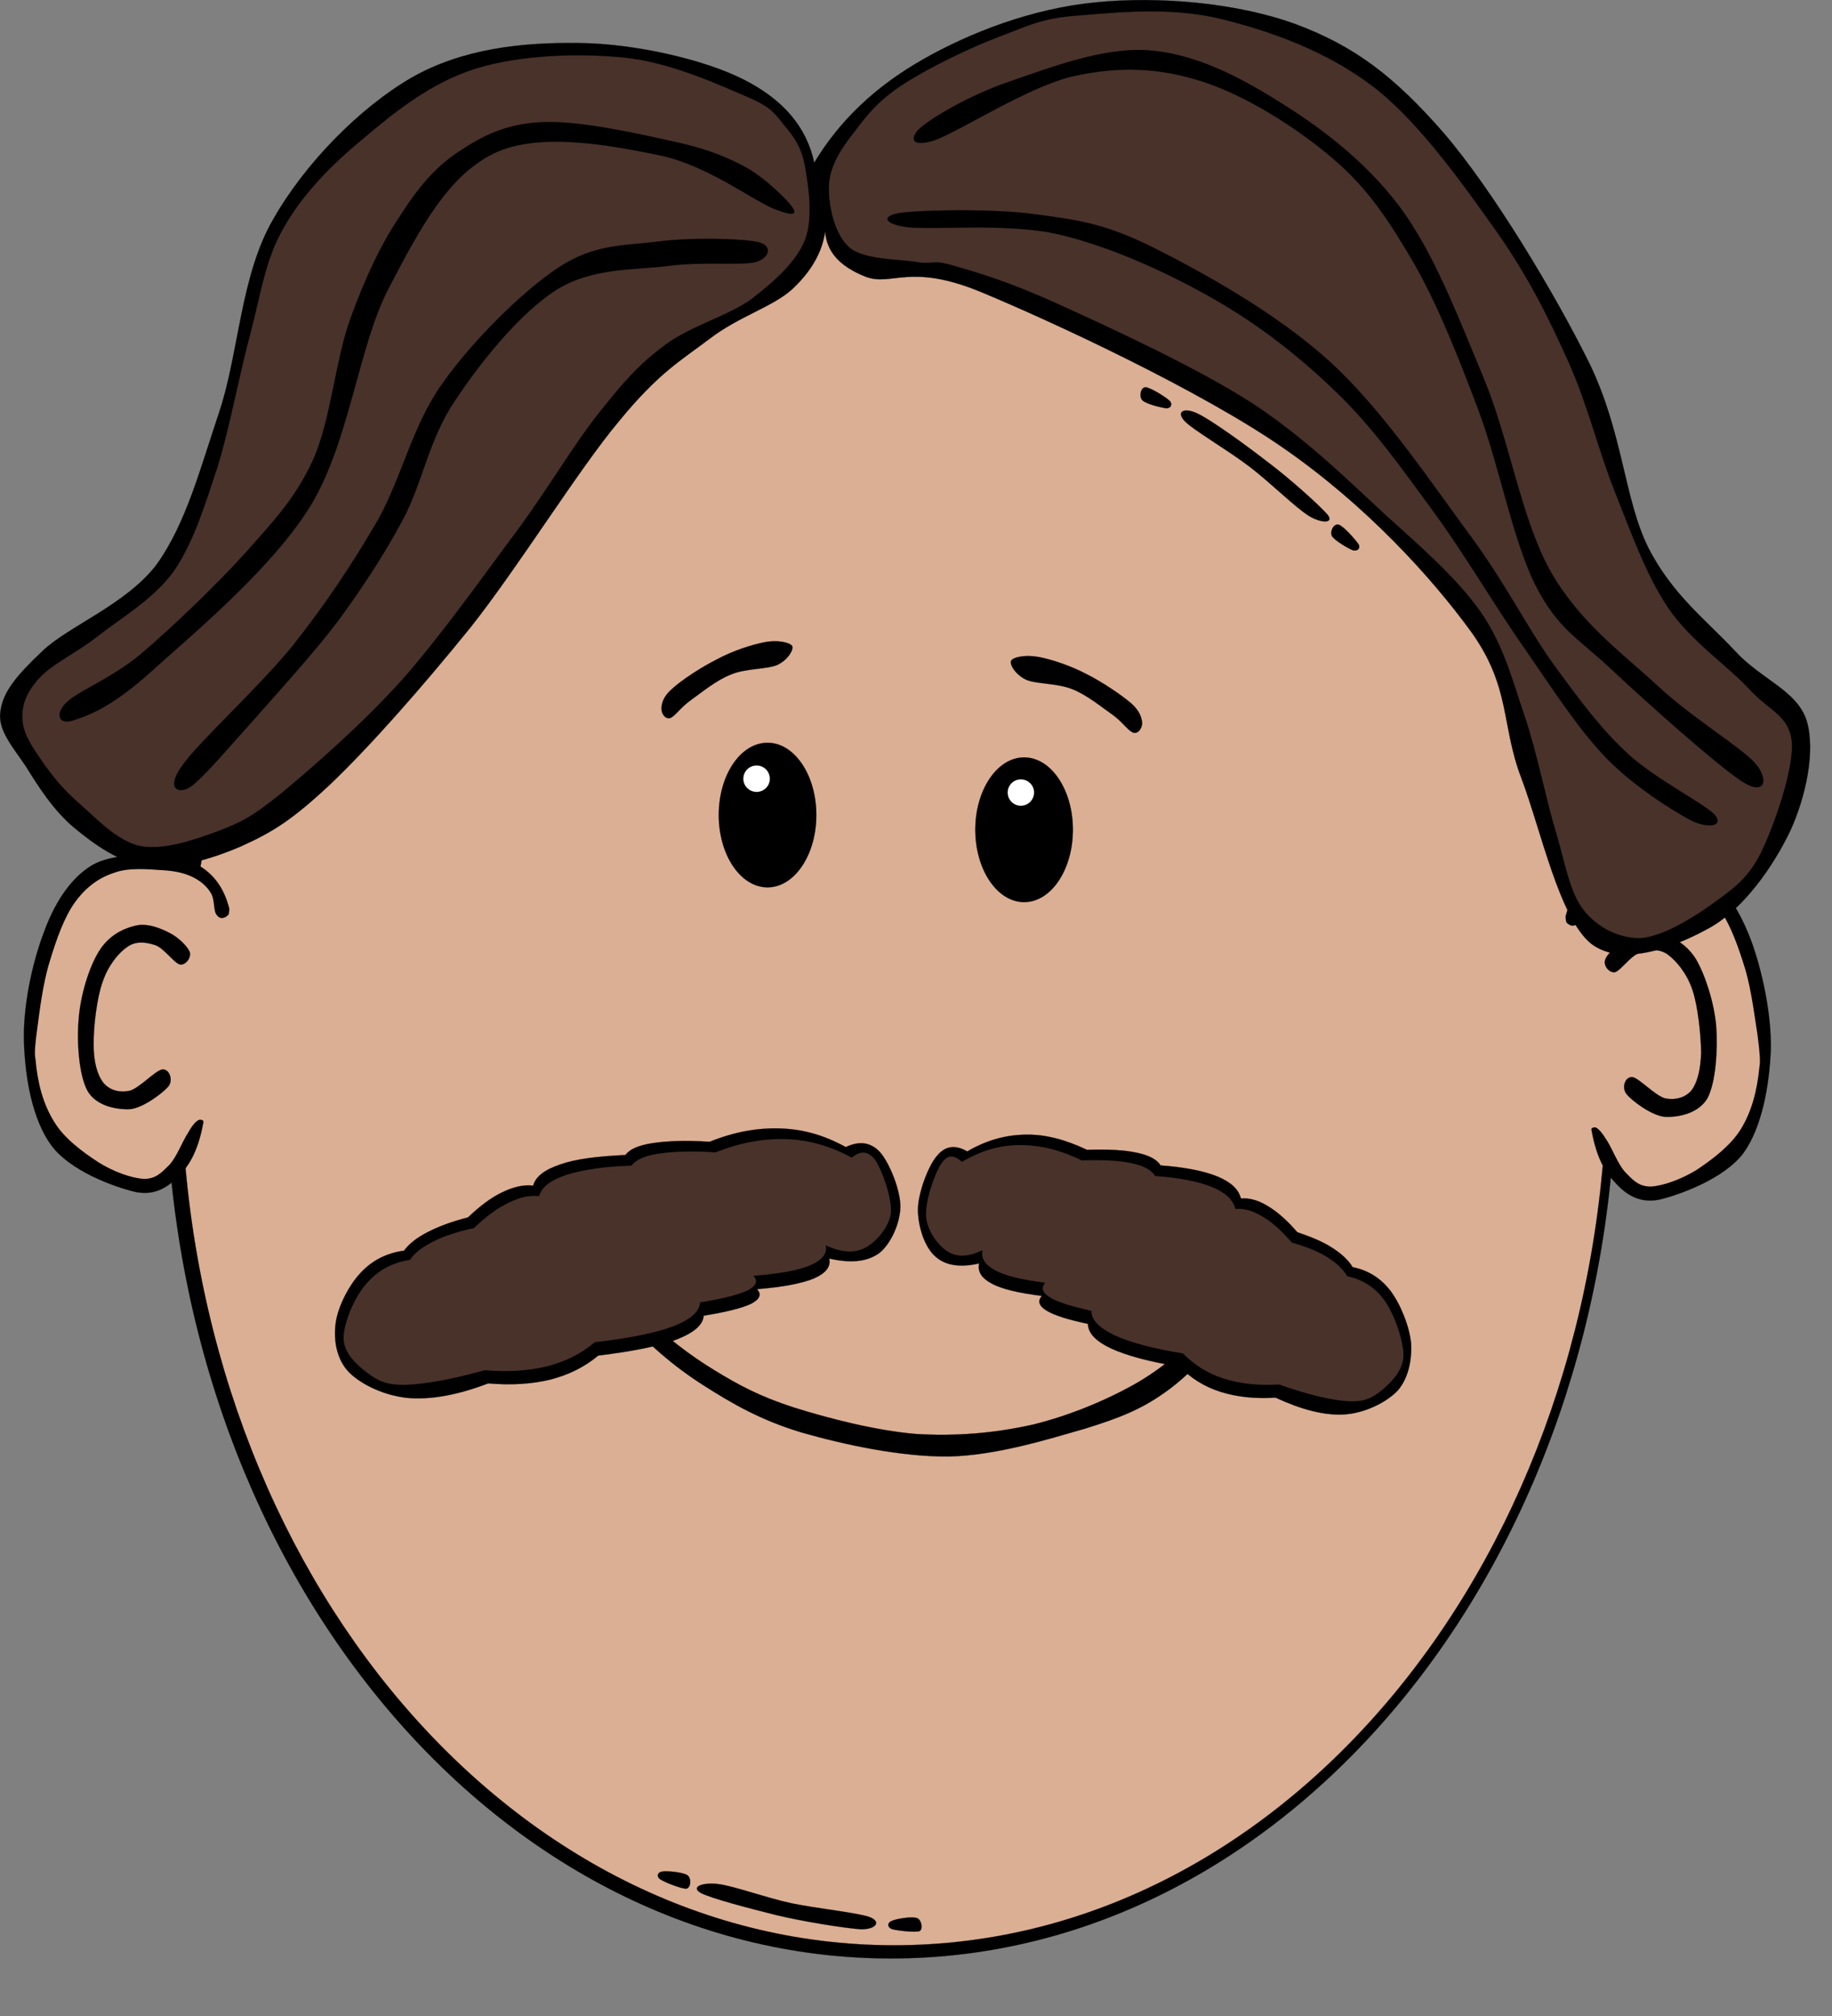<?xml version="1.0" encoding="UTF-8" standalone="no"?>
<!-- Created with Inkscape (http://www.inkscape.org/) -->
<svg xmlns:svg="http://www.w3.org/2000/svg" xmlns="http://www.w3.org/2000/svg" xmlns:dc="http://purl.org/dc/elements/1.1/" xmlns:cc="http://web.resource.org/cc/" xmlns:rdf="http://www.w3.org/1999/02/22-rdf-syntax-ns#" version="1.0" width="500" height="550" viewBox="0 0 500 550" id="Layer_1" xml:space="preserve"><rect x="0" y="0" width="500" height="550" fill="#808080" stroke="none"/><defs id="defs84"/>



<g id="g5">
	<path d="M 45.214,291.447 C 45.214,425.547 133.846,534.302 243.178,534.302 C 352.475,534.302 441.107,425.546 441.107,291.447 C 441.107,157.346 352.475,48.591 243.178,48.591 C 133.846,48.591 45.214,157.347 45.214,291.447 L 45.214,291.447 z " style="fill-rule:evenodd;stroke:black;stroke-width:0.036;stroke-miterlimit:10" id="path7"/>
	<path d="M 49.426,291.879 C 49.426,423.747 136.546,530.703 244.006,530.703 C 351.466,530.703 438.586,423.747 438.586,291.879 C 438.586,159.975 351.466,53.019 244.006,53.019 C 136.545,53.019 49.426,159.975 49.426,291.879 L 49.426,291.879 z " style="fill:#dbaf94;fill-rule:evenodd;stroke:black;stroke-width:0.036;stroke-miterlimit:10" id="path9"/>
	<path d="M 62.602,247.995 C 61.378,243.135 59.182,239.679 55.87,237.195 C 52.558,234.711 48.094,233.379 42.874,233.343 C 37.51,233.235 29.266,233.055 24.118,236.691 C 18.862,240.291 14.722,246.627 11.842,254.727 C 8.818,262.719 6.226,274.528 6.55,284.32 C 6.838,294.076 8.854,305.452 14.002,312.471 C 19.078,319.383 30.994,323.812 37.114,325.215 C 43.054,326.331 46.654,323.236 49.858,319.671 C 53.026,316.071 54.934,310.779 55.87,303.795 L 55.87,303.795 L 62.602,247.995 L 62.602,247.995 z " style="fill-rule:evenodd;stroke:black;stroke-width:0.036;stroke-miterlimit:10" id="path11"/>
	<path d="M 56.59,307.899 C 56.014,306.063 55.294,305.306 54.43,305.487 C 53.566,305.739 52.522,306.89 51.298,309.087 C 49.858,311.211 48.31,315.495 46.258,317.763 C 44.134,319.851 42.55,321.652 39.274,321.616 C 35.89,321.436 30.886,319.636 26.782,317.044 C 22.642,314.308 17.566,310.672 14.758,305.992 C 11.806,301.24 10.258,295.588 9.682,288.891 L 9.682,288.891 C 9.358,287.667 9.574,284.86 10.186,280.467 C 10.798,275.931 11.734,268.155 13.534,262.431 C 15.298,256.527 17.53,250.155 20.518,246.087 C 23.47,242.019 26.998,239.463 31.102,238.131 C 34.99,236.619 40.642,237.159 44.314,237.411 C 47.842,237.591 50.506,238.239 52.738,239.355 C 54.862,240.435 56.518,241.875 57.562,243.675 C 58.606,245.295 58.246,248.319 59.002,249.435 C 59.686,250.479 60.514,250.767 61.63,250.155 C 62.638,249.435 63.718,248.175 65.014,245.835 L 65.014,245.835 C 62.206,266.499 59.397,287.199 56.59,307.899 L 56.59,307.899 z " style="fill:#dbaf94;fill-rule:evenodd" id="path13"/>
	<path d="M 51.802,259.803 C 51.298,258.291 48.67,255.699 46.258,254.511 C 43.702,253.179 40.066,251.739 36.862,252.567 C 33.514,253.359 29.626,255.267 26.998,259.551 C 24.334,263.835 21.994,271.36 21.49,277.839 C 20.914,284.247 21.526,293.283 23.866,297.568 C 26.17,301.672 31.642,302.752 35.422,302.608 C 39.022,302.32 44.494,298.144 46.006,296.343 C 47.374,294.471 46.114,291.555 44.314,291.772 C 42.478,291.952 38.086,296.847 35.422,297.568 C 32.578,298.179 29.95,297.46 28.222,295.408 C 26.494,293.212 25.558,289.612 25.558,285.04 C 25.486,280.36 26.386,272.404 27.97,267.977 C 29.446,263.512 32.29,259.984 34.702,258.364 C 37.078,256.6 39.922,257.032 42.406,257.86 C 44.782,258.688 47.482,262.72 49.138,263.152 C 50.649,263.367 52.234,261.279 51.802,259.803 L 51.802,259.803 z " style="fill-rule:evenodd;stroke:black;stroke-width:0.036;stroke-miterlimit:10" id="path15"/>
	<path d="M 427.282,250.083 C 428.47,245.259 430.666,241.695 434.013,239.247 C 437.289,236.727 441.61,235.503 446.973,235.431 C 452.301,235.323 460.509,235.143 465.765,238.779 C 470.95,242.379 474.982,248.715 478.005,256.815 C 480.921,264.807 483.513,276.616 483.297,286.408 C 482.901,296.164 480.885,307.54 475.845,314.56 C 470.661,321.471 458.709,325.9 452.77,327.303 C 446.721,328.419 443.122,325.324 440.026,321.759 C 436.822,318.159 434.914,312.867 434.013,305.883 L 434.013,305.883 L 427.282,250.083 L 427.282,250.083 z " style="fill-rule:evenodd;stroke:black;stroke-width:0.036;stroke-miterlimit:10" id="path17"/>
	<path d="M 433.294,309.987 C 433.834,308.151 434.554,307.395 435.454,307.575 C 436.21,307.827 437.254,308.979 438.586,311.175 C 439.99,313.299 441.538,317.583 443.626,319.851 C 445.678,321.94 447.227,323.74 450.61,323.704 C 453.885,323.524 458.925,321.724 463.102,319.132 C 467.133,316.432 472.246,312.689 475.125,308.044 C 478.041,303.256 479.553,297.712 480.201,290.981 L 480.201,290.981 C 480.489,289.756 480.273,286.949 479.697,282.556 C 478.977,278.021 478.041,270.244 476.348,264.52 C 474.548,258.616 472.317,252.244 469.365,248.176 C 466.304,244.108 462.777,241.552 458.781,240.22 C 454.713,238.708 449.133,239.248 445.533,239.5 C 441.897,239.68 439.233,240.328 437.109,241.444 C 434.84,242.524 433.293,243.964 432.321,245.764 C 431.169,247.384 431.565,250.408 430.881,251.524 C 430.125,252.568 429.19,252.856 428.217,252.244 C 427.173,251.524 426.058,250.264 424.869,247.924 L 424.869,247.924 C 427.678,268.587 430.486,289.287 433.294,309.987 L 433.294,309.987 z " style="fill:#dbaf94;fill-rule:evenodd" id="path19"/>
	<path d="M 438.082,261.891 C 438.514,260.379 441.106,257.787 443.626,256.599 C 446.074,255.267 449.746,253.827 452.986,254.655 C 456.261,255.447 460.15,257.355 462.849,261.639 C 465.37,265.923 467.818,273.448 468.394,279.927 C 468.862,286.335 468.286,295.371 465.982,299.656 C 463.534,303.76 458.169,304.84 454.461,304.696 C 450.753,304.408 445.281,300.232 443.877,298.431 C 442.473,296.56 443.625,293.644 445.533,293.86 C 447.261,294.04 451.725,298.936 454.461,299.656 C 457.161,300.196 459.933,299.511 461.661,297.46 C 463.317,295.229 464.145,291.736 464.289,287.128 C 464.217,282.448 463.425,274.492 461.913,270.065 C 460.365,265.492 457.521,262.144 455.181,260.416 C 452.698,258.616 449.854,259.156 447.478,259.948 C 444.994,260.776 442.33,264.808 440.746,265.24 C 439.126,265.455 437.542,263.367 438.082,261.891 L 438.082,261.891 z " style="fill-rule:evenodd;stroke:black;stroke-width:0.036;stroke-miterlimit:10" id="path21"/>
	<path d="M 196.162,222.363 C 196.162,233.235 202.102,242.091 209.482,242.091 C 216.826,242.091 222.802,233.235 222.802,222.363 C 222.802,211.455 216.826,202.635 209.482,202.635 C 202.102,202.635 196.162,211.455 196.162,222.363 L 196.162,222.363 z " style="fill-rule:evenodd;stroke:black;stroke-width:0.036;stroke-miterlimit:10" id="path23"/>
	<path d="M 202.857,212.462 C 202.857,214.442 204.477,216.062 206.493,216.062 C 208.509,216.062 210.129,214.442 210.129,212.462 C 210.129,210.446 208.509,208.826 206.493,208.826 C 204.477,208.826 202.857,210.447 202.857,212.462 L 202.857,212.462 z " style="fill:white;fill-rule:evenodd;stroke:black;stroke-width:0.036;stroke-miterlimit:10" id="path25"/>
	<path d="M 183.49,187.875 C 185.974,185.571 191.482,181.971 195.73,179.847 C 199.942,177.579 205.198,175.851 208.726,175.203 C 212.11,174.519 215.53,175.239 216.214,176.247 C 216.646,177.291 215.026,180.027 212.182,181.395 C 209.374,182.619 203.506,182.331 199.582,183.987 C 195.586,185.499 191.374,188.991 188.602,190.971 C 185.83,192.915 184.21,195.435 182.914,195.903 C 181.438,196.263 180.502,194.571 180.538,193.311 C 180.538,191.979 180.97,190.035 183.49,187.875 L 183.49,187.875 z " style="fill-rule:evenodd;stroke:black;stroke-width:0.036;stroke-miterlimit:10" id="path27"/>
	<path d="M 292.822,226.358 C 292.822,237.266 286.882,246.122 279.502,246.122 C 272.158,246.122 266.182,237.266 266.182,226.358 C 266.182,215.486 272.159,206.63 279.502,206.63 C 286.882,206.63 292.822,215.487 292.822,226.358 L 292.822,226.358 z " style="fill-rule:evenodd;stroke:black;stroke-width:0.036;stroke-miterlimit:10" id="path29"/>
	<path d="M 282.238,216.207 C 282.238,218.223 280.618,219.843 278.602,219.843 C 276.622,219.843 275.001,218.223 275.001,216.207 C 275.001,214.227 276.621,212.607 278.602,212.607 C 280.618,212.606 282.238,214.227 282.238,216.207 L 282.238,216.207 z " style="fill:white;fill-rule:evenodd;stroke:black;stroke-width:0.036;stroke-miterlimit:10" id="path31"/>
	<path d="M 308.771,191.907 C 306.071,189.603 300.779,186.003 296.495,183.879 C 292.211,181.611 286.955,179.883 283.499,179.235 C 279.936,178.587 276.587,179.199 275.976,180.243 C 275.471,181.287 277.091,183.987 280.007,185.427 C 282.779,186.651 288.611,186.363 292.644,188.019 C 296.604,189.531 300.78,193.023 303.66,195.003 C 306.36,196.947 307.98,199.503 309.348,199.899 C 310.716,200.223 311.653,198.675 311.724,197.343 C 311.65,196.011 311.182,194.066 308.771,191.907 L 308.771,191.907 z " style="fill-rule:evenodd;stroke:black;stroke-width:0.036;stroke-miterlimit:10" id="path33"/>
	<path d="M 76.894,207.387 C 77.362,203.067 80.782,192.015 83.266,184.923 C 85.642,177.652 89.854,167.571 91.582,164.943 C 93.346,162.387 94.318,165.483 93.526,169.659 C 92.518,173.727 88.306,182.511 86.038,189.351 C 83.734,196.155 81.43,207.027 79.954,210.159 C 78.37,213.002 76.282,211.707 76.894,207.387 L 76.894,207.387 z " style="fill-rule:evenodd;stroke:black;stroke-width:0.036;stroke-miterlimit:10" id="path35"/>
	<path d="M 76.065,215.703 C 75.417,216.891 74.301,221.931 74.661,223.191 C 75.093,224.271 77.541,224.127 78.261,222.903 C 78.765,221.607 78.621,217.179 78.261,215.991 C 77.722,214.695 76.714,214.551 76.065,215.703 L 76.065,215.703 z " style="fill-rule:evenodd;stroke:black;stroke-width:0.036;stroke-miterlimit:10" id="path37"/>
	<path d="M 96.478,154.395 C 95.506,155.439 93.058,159.867 93.166,161.271 C 93.238,162.495 95.722,162.855 96.73,161.919 C 97.63,160.875 98.458,156.483 98.53,155.259 C 98.458,153.854 97.306,153.422 96.478,154.395 L 96.478,154.395 z " style="fill-rule:evenodd;stroke:black;stroke-width:0.036;stroke-miterlimit:10" id="path39"/>
	<path d="M 325.762,91.827 C 329.615,93.699 339.046,100.106 345.166,104.787 C 351.214,109.287 359.566,116.379 361.618,118.863 C 363.418,121.31 360.106,121.31 356.542,119.259 C 352.87,116.991 345.814,110.331 340.09,106.083 C 334.222,101.763 324.647,96.255 322.198,93.879 C 319.75,91.395 321.91,90.063 325.762,91.827 L 325.762,91.827 z " style="fill-rule:evenodd;stroke:black;stroke-width:0.036;stroke-miterlimit:10" id="path41"/>
	<path d="M 318.094,88.479 C 317.014,87.364 312.695,84.952 311.399,84.843 C 310.067,84.807 309.598,87.327 310.571,88.371 C 311.507,89.235 315.791,90.459 317.159,90.495 C 318.418,90.459 318.958,89.415 318.094,88.479 L 318.094,88.479 z " style="fill-rule:evenodd;stroke:black;stroke-width:0.036;stroke-miterlimit:10" id="path43"/>
	<path d="M 370.15,126.747 C 369.322,125.451 365.866,121.887 364.642,121.491 C 363.381,121.131 362.158,123.434 362.913,124.659 C 363.633,125.775 367.413,128.007 368.709,128.438 C 369.862,128.619 370.798,128.007 370.15,126.747 L 370.15,126.747 z " style="fill-rule:evenodd;stroke:black;stroke-width:0.036;stroke-miterlimit:10" id="path45"/>
	<path d="M 235.006,526.347 C 230.65,526.06 219.31,524.259 211.966,522.495 C 204.586,520.659 193.966,517.887 191.23,516.411 C 188.53,514.863 191.446,513.531 195.694,513.963 C 199.87,514.359 208.978,517.743 216.07,519.255 C 223.054,520.695 234.106,521.812 237.418,523.035 C 240.478,524.223 239.253,526.347 235.006,526.347 L 235.006,526.347 z " style="fill-rule:evenodd;stroke:black;stroke-width:0.036;stroke-miterlimit:10" id="path47"/>
	<path d="M 243.357,526.275 C 244.617,526.671 249.694,527.283 250.954,526.851 C 251.998,526.346 251.494,523.682 250.27,523.287 C 248.866,522.747 244.581,523.503 243.393,524.043 C 242.169,524.547 242.062,525.663 243.357,526.275 L 243.357,526.275 z " style="fill-rule:evenodd;stroke:black;stroke-width:0.036;stroke-miterlimit:10" id="path49"/>
	<path d="M 180.178,512.703 C 181.33,513.495 186.046,515.367 187.378,515.259 C 188.602,514.9 188.746,512.488 187.666,511.623 C 186.478,510.759 182.05,510.363 180.79,510.579 C 179.494,510.688 179.062,511.911 180.178,512.703 L 180.178,512.703 z " style="fill-rule:evenodd;stroke:black;stroke-width:0.036;stroke-miterlimit:10" id="path51"/>
	<path d="M 225.213,63.135 C 224.421,68.751 221.469,74.007 216.213,78.904 C 210.849,83.763 201.633,86.32 193.713,92.404 C 185.757,98.416 179.817,101.656 168.945,114.904 C 157.893,128.08 141.657,154.467 128.445,171.135 C 115.017,187.731 100.833,203.787 90.213,213.903 C 79.665,223.803 74.301,227.043 65.949,230.823 C 57.381,234.567 48.093,237.051 40.317,236.331 C 32.577,235.395 25.737,230.355 20.193,225.783 C 14.613,221.103 10.437,214.551 7.125,209.187 C 3.633,203.931 -0.651,199.287 0.105,194.139 C 0.789,188.739 4.497,184.311 11.661,177.543 C 18.789,170.775 34.629,164.799 42.801,153.927 C 50.757,142.803 54.609,127.971 59.901,112.203 C 65.157,96.398 65.661,75.195 74.481,59.967 C 83.193,44.559 98.169,29.439 112.173,21.267 C 126.213,13.204 142.521,11.547 157.893,11.727 C 173.157,11.872 192.165,16.191 203.109,21.771 C 213.873,27.28 220.101,34.624 222.225,44.379 L 222.225,44.379 C 229.173,32.823 239.001,23.535 251.854,16.227 C 264.778,8.847 281.877,2.259 299.122,0.639 C 316.222,-1.089 337.858,0.747 353.878,6.687 C 369.79,12.664 380.554,20.835 394.09,36.351 C 407.483,51.975 424.33,79.983 433.798,99.135 C 443.014,118.179 443.231,136.035 449.855,149.391 C 456.479,162.423 466.163,169.587 473.47,177.543 C 480.742,185.463 490.426,188.307 493.09,196.623 C 495.538,204.867 492.91,217.323 488.554,226.791 C 483.983,236.295 476.134,247.599 466.954,252.927 C 457.774,258.075 442.942,264.123 434.266,257.463 C 425.554,250.407 420.622,226.575 415.187,212.211 C 409.678,197.811 412.378,187.623 401.615,172.503 C 390.598,157.347 372.815,137.872 350.351,122.284 C 327.67,106.515 286.703,87.508 267.443,79.552 C 248.255,71.704 243.43,78.184 236.302,75.52 C 229.174,72.711 225.61,68.715 225.213,63.135 L 225.213,63.135 z " style="fill-rule:evenodd;stroke:black;stroke-width:0.036;stroke-miterlimit:10" id="path53"/>
	<path d="M 214.162,34.335 C 216.79,37.395 218.77,40.239 219.706,45.387 C 220.606,50.535 222.046,59.355 219.706,65.475 C 217.258,71.523 211.426,76.707 205.126,81.568 C 198.574,86.32 188.566,88.839 181.51,94.131 C 174.454,99.279 170.098,104.319 163.438,112.707 C 156.742,121.095 150.73,131.535 141.802,143.883 C 132.622,156.123 120.562,173.259 109.654,185.571 C 98.71,197.703 85.426,209.223 77.002,216.243 C 68.578,223.047 65.77,224.343 59.398,226.791 C 52.774,229.239 44.674,232.011 38.302,230.823 C 31.93,229.491 26.206,223.191 21.706,219.267 C 17.026,215.271 13.786,211.059 11.158,207.207 C 8.422,203.283 6.226,199.827 6.118,196.155 C 5.866,192.375 7.234,188.811 10.654,185.067 C 14.146,181.143 20.482,178.407 26.746,173.511 C 32.902,168.651 41.758,163.575 47.338,155.943 C 52.81,147.988 55.726,138.339 59.398,127.288 C 62.818,116.164 65.41,101.62 68.434,90.603 C 71.314,79.515 72.394,70.839 77.506,61.948 C 82.618,53.019 90.322,45.028 99.106,37.828 C 107.746,30.483 117.826,22.456 129.742,18.748 C 141.766,14.968 157.93,14.428 170.458,15.724 C 182.842,16.949 196.162,23.104 203.614,26.272 C 210.85,29.331 211.498,31.095 214.162,34.335 L 214.162,34.335 z " style="fill:#49322a;fill-rule:evenodd;stroke:black;stroke-width:0.036;stroke-miterlimit:10" id="path55"/>
	<path d="M 295.09,4.167 C 285.01,4.814 281.519,6.615 273.49,9.711 C 265.282,12.735 253.618,18.387 246.849,22.779 C 240.045,27.098 236.769,31.131 233.277,35.846 C 229.677,40.346 226.545,45.098 226.221,50.39 C 226.005,55.754 227.625,63.819 231.765,67.491 C 235.797,70.982 245.517,70.659 250.377,71.522 C 255.093,72.279 253.905,70.623 260.421,72.531 C 266.865,74.403 275.434,76.85 289.041,83.079 C 302.649,89.235 326.229,100.106 341.313,109.719 C 356.109,119.367 367.413,130.599 377.997,140.355 C 388.474,149.824 397.653,157.779 404.133,166.995 C 410.469,176.211 412.737,185.535 416.194,195.651 C 419.614,205.803 421.954,218.295 424.726,227.295 C 427.318,236.151 428.398,243.459 432.286,248.391 C 436.138,253.215 441.97,256.059 447.838,255.951 C 453.598,255.483 461.41,250.839 466.954,246.879 C 472.391,242.919 476.782,240.183 480.526,232.839 C 484.198,225.351 489.49,210.159 489.058,202.671 C 488.41,195.147 483.118,194.175 477.501,188.091 C 471.849,181.899 461.518,174.951 455.397,165.987 C 449.205,156.807 445.317,145.612 440.817,134.343 C 436.245,122.967 433.545,111.051 428.253,99.135 C 422.854,87.112 417.489,76.095 408.669,63.459 C 399.633,50.751 387.573,33.543 374.974,23.787 C 362.194,13.959 346.677,8.451 333.286,5.175 C 319.822,1.863 305.098,3.339 295.09,4.167 L 295.09,4.167 z " style="fill:#49322a;fill-rule:evenodd;stroke:black;stroke-width:0.036;stroke-miterlimit:10" id="path57"/>
	<path d="M 211.174,56.943 C 205.018,54.386 192.814,44.991 179.998,42.363 C 167.11,39.735 147.13,35.81 134.782,41.859 C 122.29,47.907 114.586,62.306 106.126,78.543 C 97.666,94.743 95.47,120.555 84.526,138.339 C 73.438,156.051 51.154,174.159 40.318,184.059 C 29.41,193.671 23.362,195.399 19.69,196.623 C 15.982,197.739 14.974,194.679 18.178,191.619 C 21.31,188.523 30.058,185.319 38.302,178.551 C 46.51,171.639 58.822,159.831 66.922,150.904 C 74.842,141.975 80.674,135.891 85.534,125.271 C 90.322,114.399 91.546,98.236 95.578,87.076 C 99.61,75.916 104.002,66.592 109.15,58.96 C 114.046,51.292 118.762,45.568 125.242,41.356 C 131.686,37.037 138.202,33.76 147.85,33.329 C 157.498,32.825 173.086,36.209 182.518,38.333 C 191.734,40.241 197.35,42.365 203.11,45.389 C 208.726,48.45 214.702,54.353 216.178,56.441 C 217.474,58.274 217.149,59.283 211.174,56.943 L 211.174,56.943 z " style="fill-rule:evenodd;stroke:black;stroke-width:0.036;stroke-miterlimit:10" id="path59"/>
	<path d="M 206.638,65.979 C 201.886,65.043 188.134,64.719 178.99,65.979 C 169.882,67.059 162.07,66.627 152.35,73.036 C 142.522,79.552 128.914,93.015 120.706,104.68 C 112.498,116.201 109.834,129.844 103.138,141.868 C 96.226,153.784 88.882,164.8 79.99,176.032 C 70.954,187.228 54.574,202.096 49.858,208.684 C 45.178,214.984 48.49,216.856 51.874,214.732 C 55.186,212.572 62.53,203.788 69.442,196.156 C 76.21,188.452 85.678,178.156 92.554,169.012 C 99.214,159.832 104.902,151.264 110.158,141.365 C 115.414,131.321 117.142,119.585 124.234,109.217 C 131.218,98.669 142.054,85.241 151.882,79.049 C 161.71,72.929 173.266,73.721 182.518,72.533 C 191.626,71.308 201.958,72.497 206.134,71.524 C 210.166,70.407 211.03,66.843 206.638,65.979 L 206.638,65.979 z " style="fill-rule:evenodd;stroke:black;stroke-width:0.036;stroke-miterlimit:10" id="path61"/>
	<path d="M 251.854,34.335 C 255.381,31.491 265.102,25.803 275.469,22.274 C 285.801,18.747 300.778,12.878 313.161,13.707 C 325.293,14.535 336.741,20.079 348.333,27.279 C 359.854,34.371 372.381,43.623 382.029,56.438 C 391.533,69.254 398.121,86.894 405.141,103.67 C 412.017,120.41 415.22,141.722 423.212,155.941 C 431.168,169.873 442.832,178.261 452.372,187.081 C 461.732,195.829 475.017,203.749 479.012,208.213 C 482.792,212.497 481.893,217.357 475.485,213.217 C 468.753,208.861 449.853,192.013 440.313,183.085 C 430.844,174.121 425.3,171.781 419.216,159.937 C 413.025,147.841 409.172,127.07 403.628,112.202 C 398.012,97.334 392.612,83.618 386.024,72.026 C 379.328,60.578 373.532,51.542 363.92,43.37 C 354.164,34.981 340.052,26.054 328.244,22.273 C 316.22,18.385 305.42,18.061 293.072,20.761 C 280.652,23.533 261.86,35.917 254.876,38.329 C 248.002,40.491 248.29,37.035 251.854,34.335 L 251.854,34.335 z " style="fill-rule:evenodd;stroke:black;stroke-width:0.036;stroke-miterlimit:10" id="path63"/>
	<path d="M 246.85,57.951 C 252.827,57.303 271.006,56.871 282.527,58.455 C 293.831,60.003 301.174,60.795 314.674,67.491 C 328.246,74.331 348.262,85.31 362.914,98.631 C 377.422,111.843 390.67,131.86 401.11,145.899 C 411.334,159.831 416.914,171.495 424.221,181.575 C 431.457,191.439 436.965,198.927 444.345,205.695 C 451.617,212.427 465.045,219.195 467.961,222.255 C 470.625,225.279 466.449,226.251 461.409,223.767 C 456.333,221.031 445.857,214.515 438.297,206.703 C 430.737,198.855 423.969,188.271 416.193,177.039 C 408.129,165.591 399.705,151.083 391.065,139.347 C 382.389,127.539 374.973,116.919 364.928,107.2 C 354.884,97.444 343.941,88.804 331.269,81.568 C 318.453,74.259 303.081,67.275 289.04,63.964 C 274.856,60.688 254.48,62.884 247.352,61.948 C 240.298,60.903 240.91,58.455 246.85,57.951 L 246.85,57.951 z " style="fill-rule:evenodd;stroke:black;stroke-width:0.036;stroke-miterlimit:10" id="path65"/>
	<path d="M 171.034,360.027 C 176.902,366.722 183.67,372.59 191.734,377.775 C 199.798,382.922 207.502,387.422 218.878,390.842 C 230.182,394.082 245.914,397.502 258.983,397.359 C 271.943,397.071 286.09,392.643 296.134,389.762 C 305.891,386.739 311.542,384.399 317.806,379.97 C 324.107,375.542 329.254,370.034 333.647,363.302 L 333.647,363.302 L 329.111,360.746 L 329.111,360.746 C 324.611,367.01 318.598,372.302 310.678,377.054 C 302.651,381.699 292.138,386.162 281.914,388.647 C 271.546,390.987 260.926,391.886 249.91,391.203 C 238.857,390.266 225.862,386.883 216.61,383.967 C 207.394,380.98 201.67,377.919 194.974,373.816 C 188.17,369.675 182.014,364.887 176.218,359.307 L 176.218,359.307 C 174.49,359.523 172.762,359.775 171.034,360.027 L 171.034,360.027 z " style="fill-rule:evenodd;stroke:black;stroke-width:0.036;stroke-miterlimit:10" id="path67"/>
	<path d="M 145.51,323.451 C 142.81,323.163 140.11,323.811 137.122,325.251 C 134.134,326.655 131.002,328.995 127.726,332.127 L 127.726,332.127 C 123.226,333.279 119.698,334.611 116.746,336.123 C 113.794,337.635 111.634,339.327 110.266,341.199 L 110.266,341.199 C 105.334,341.883 101.482,343.935 98.314,347.355 C 95.11,350.811 92.014,356.823 91.546,361.502 C 91.078,366.038 91.942,371.078 95.398,374.534 C 98.818,377.846 105.082,380.834 111.562,381.41 C 117.898,381.878 125.026,380.546 133.234,377.414 L 133.234,377.414 C 139.678,377.954 145.294,377.594 150.37,376.334 C 155.41,375.002 159.622,372.878 163.294,369.818 L 163.294,369.818 C 172.798,368.666 179.71,367.261 184.606,365.462 C 189.394,363.59 191.878,361.466 192.058,358.946 L 192.058,358.946 C 198.286,357.938 202.498,356.858 204.982,355.706 C 207.394,354.446 207.934,353.114 206.602,351.71 L 206.602,351.71 C 213.694,351.134 218.77,350.162 222.118,348.794 C 225.394,347.355 226.798,345.59 226.33,343.358 L 226.33,343.358 C 232.198,344.69 236.59,344.257 239.902,341.918 C 243.07,339.47 245.662,333.818 245.734,329.246 C 245.77,324.53 242.638,317.114 240.226,314.378 C 237.706,311.607 234.574,311.174 230.83,312.939 L 230.83,312.939 C 225.07,309.771 219.346,308.079 213.082,307.863 C 206.818,307.647 200.446,308.762 193.678,311.499 L 193.678,311.499 C 187.09,311.067 182.014,311.283 178.162,311.859 C 174.31,312.435 171.826,313.514 170.71,315.098 L 170.71,315.098 C 163.042,315.458 157.174,316.178 152.962,317.655 C 148.713,319.095 146.229,320.896 145.51,323.451 L 145.51,323.451 z " style="fill-rule:evenodd;stroke:black;stroke-width:0.036;stroke-miterlimit:10" id="path69"/>
	<path d="M 147.129,326.331 C 144.429,326.043 141.729,326.655 138.741,328.167 C 135.753,329.571 132.621,331.911 129.345,335.043 L 129.345,335.043 C 124.845,336.015 121.317,337.167 118.365,338.644 C 115.413,340.156 113.253,341.667 111.885,343.719 L 111.885,343.719 C 106.845,344.476 102.993,346.707 99.933,350.272 C 96.765,353.908 93.741,360.892 93.777,365.104 C 93.849,369.208 97.305,372.303 100.257,374.536 C 103.101,376.624 105.117,377.848 110.589,377.812 C 115.953,377.595 123.081,376.408 132.261,373.816 L 132.261,373.816 C 138.705,374.356 144.321,373.996 149.397,372.736 C 154.437,371.404 158.649,369.316 162.321,366.183 L 162.321,366.183 C 171.789,365.104 178.809,363.663 183.669,361.864 C 188.493,359.992 190.869,357.904 191.085,355.312 L 191.085,355.312 C 197.313,354.303 201.525,353.223 204.009,352.072 C 206.421,350.812 206.961,349.48 205.629,348.076 L 205.629,348.076 C 212.721,347.464 217.797,346.636 221.145,345.196 C 224.421,343.756 225.825,341.992 225.357,339.759 L 225.357,339.759 C 229.533,341.667 232.989,341.955 236.013,340.48 C 239.001,338.931 242.529,335.043 243.141,331.047 C 243.537,326.907 240.693,319.167 238.929,316.575 C 237.129,314.019 234.969,313.766 232.449,315.819 L 232.449,315.819 C 226.725,312.722 220.893,310.995 214.665,310.779 C 208.365,310.563 202.101,311.715 195.297,314.379 L 195.297,314.379 C 188.709,313.947 183.633,314.163 179.781,314.739 C 175.929,315.279 173.445,316.467 172.329,318.014 L 172.329,318.014 C 164.589,318.231 158.793,319.202 154.545,320.535 C 150.262,321.976 147.921,323.775 147.129,326.331 L 147.129,326.331 z " style="fill:#49322a;fill-rule:evenodd" id="path71"/>
	<path d="M 338.687,326.979 C 340.955,326.762 343.439,327.447 345.995,329.031 C 348.515,330.507 351.251,332.883 354.059,336.159 L 354.059,336.159 C 357.874,337.455 361.115,338.787 363.634,340.443 C 366.155,342.063 367.954,343.718 369.178,345.699 L 369.178,345.699 C 373.355,346.527 376.846,348.687 379.51,352.178 C 382.174,355.706 384.695,361.826 385.126,366.506 C 385.378,371.078 384.37,376.082 381.418,379.43 C 378.322,382.634 372.563,385.479 367.054,385.874 C 361.366,386.234 355.283,384.578 348.118,381.302 L 348.118,381.302 C 342.43,381.662 337.426,381.086 333.106,379.718 C 328.642,378.315 325.042,375.975 321.91,372.842 L 321.91,372.842 C 313.63,371.51 307.474,369.819 303.298,367.91 C 299.086,365.93 296.962,363.734 296.926,361.178 L 296.926,361.178 C 291.49,360.027 287.782,358.874 285.658,357.578 C 283.534,356.282 283.137,354.986 284.326,353.546 L 284.326,353.546 C 278.062,352.754 273.634,351.746 270.754,350.234 C 267.838,348.686 266.758,346.885 267.227,344.69 L 267.227,344.69 C 262.042,345.878 258.082,345.265 255.346,342.854 C 252.359,340.297 250.559,334.681 250.523,330.038 C 250.559,325.394 253.403,317.942 255.743,315.314 C 257.975,312.614 260.675,312.217 263.987,314.126 L 263.987,314.126 C 269.098,311.138 274.211,309.662 279.755,309.554 C 285.228,309.41 290.735,310.886 296.675,313.695 L 296.675,313.695 C 302.363,313.514 306.9,313.731 310.283,314.487 C 313.595,315.171 315.755,316.323 316.762,317.943 L 316.762,317.943 C 323.494,318.447 328.534,319.455 332.279,320.966 C 335.95,322.515 338.038,324.423 338.687,326.979 L 338.687,326.979 z " style="fill-rule:evenodd;stroke:black;stroke-width:0.036;stroke-miterlimit:10" id="path73"/>
	<path d="M 337.174,329.823 C 339.479,329.607 341.926,330.291 344.519,331.875 C 347.147,333.351 349.703,335.728 352.582,339.003 L 352.582,339.003 C 356.398,340.083 359.638,341.343 362.158,342.927 C 364.678,344.511 366.478,346.131 367.702,348.183 L 367.702,348.183 C 371.986,349.083 375.478,351.316 378.034,355.024 C 380.554,358.66 383.146,365.896 383.038,370.072 C 382.786,374.139 379.618,377.164 377.134,379.288 C 374.506,381.304 372.706,382.492 367.99,382.276 C 363.274,381.988 357.01,380.511 349.053,377.704 L 349.053,377.704 C 343.365,378.064 338.362,377.488 334.041,376.12 C 329.577,374.716 325.978,372.376 322.845,369.244 L 322.845,369.244 C 314.566,367.912 308.409,366.22 304.234,364.312 C 300.022,362.259 297.898,360.208 297.862,357.616 L 297.862,357.616 C 292.425,356.392 288.717,355.276 286.593,353.98 C 284.469,352.683 284.073,351.387 285.261,349.948 L 285.261,349.948 C 279.07,349.156 274.606,348.148 271.726,346.635 C 268.845,345.087 267.658,343.287 268.162,341.091 L 268.162,341.091 C 264.346,342.892 261.394,343.035 258.766,341.524 C 256.103,339.904 253.078,335.908 252.754,331.912 C 252.43,327.7 255.13,320.14 256.822,317.548 C 258.478,315.028 260.278,314.884 262.51,316.972 L 262.51,316.972 C 267.586,314.021 272.698,312.401 278.242,312.401 C 283.75,312.365 289.258,313.661 295.198,316.577 L 295.198,316.577 C 300.886,316.361 305.422,316.613 308.805,317.333 C 312.19,318.053 314.205,319.169 315.249,320.825 L 315.249,320.825 C 322.018,321.329 327.058,322.337 330.801,323.848 C 334.402,325.323 336.526,327.267 337.174,329.823 L 337.174,329.823 z " style="fill:#49322a;fill-rule:evenodd" id="path75"/>
	<path d="M 326.914,112.851 C 330.802,114.723 340.018,121.419 346.102,126.135 C 352.15,130.671 360.249,137.979 362.337,140.427 C 364.173,142.767 360.753,142.875 357.226,140.751 C 353.482,138.411 346.786,131.715 341.026,127.323 C 335.265,122.894 325.618,117.314 323.314,114.867 C 320.938,112.347 323.063,110.979 326.914,112.851 L 326.914,112.851 z " style="fill-rule:evenodd;stroke:black;stroke-width:0.036;stroke-miterlimit:10" id="path77"/>
	<path d="M 319.282,109.395 C 318.31,108.387 313.882,105.652 312.658,105.652 C 311.362,105.616 310.786,108.135 311.758,109.179 C 312.731,110.223 316.906,111.196 318.311,111.411 C 319.57,111.375 320.074,110.331 319.282,109.395 L 319.282,109.395 z " style="fill-rule:evenodd;stroke:black;stroke-width:0.036;stroke-miterlimit:10" id="path79"/>
	<path d="M 370.762,148.455 C 369.97,147.267 366.586,143.415 365.326,143.127 C 363.994,142.803 362.878,144.963 363.526,146.259 C 364.173,147.411 367.99,149.679 369.286,150.147 C 370.402,150.435 371.446,149.643 370.762,148.455 L 370.762,148.455 z " style="fill-rule:evenodd;stroke:black;stroke-width:0.036;stroke-miterlimit:10" id="path81"/>
</g>
</svg>
